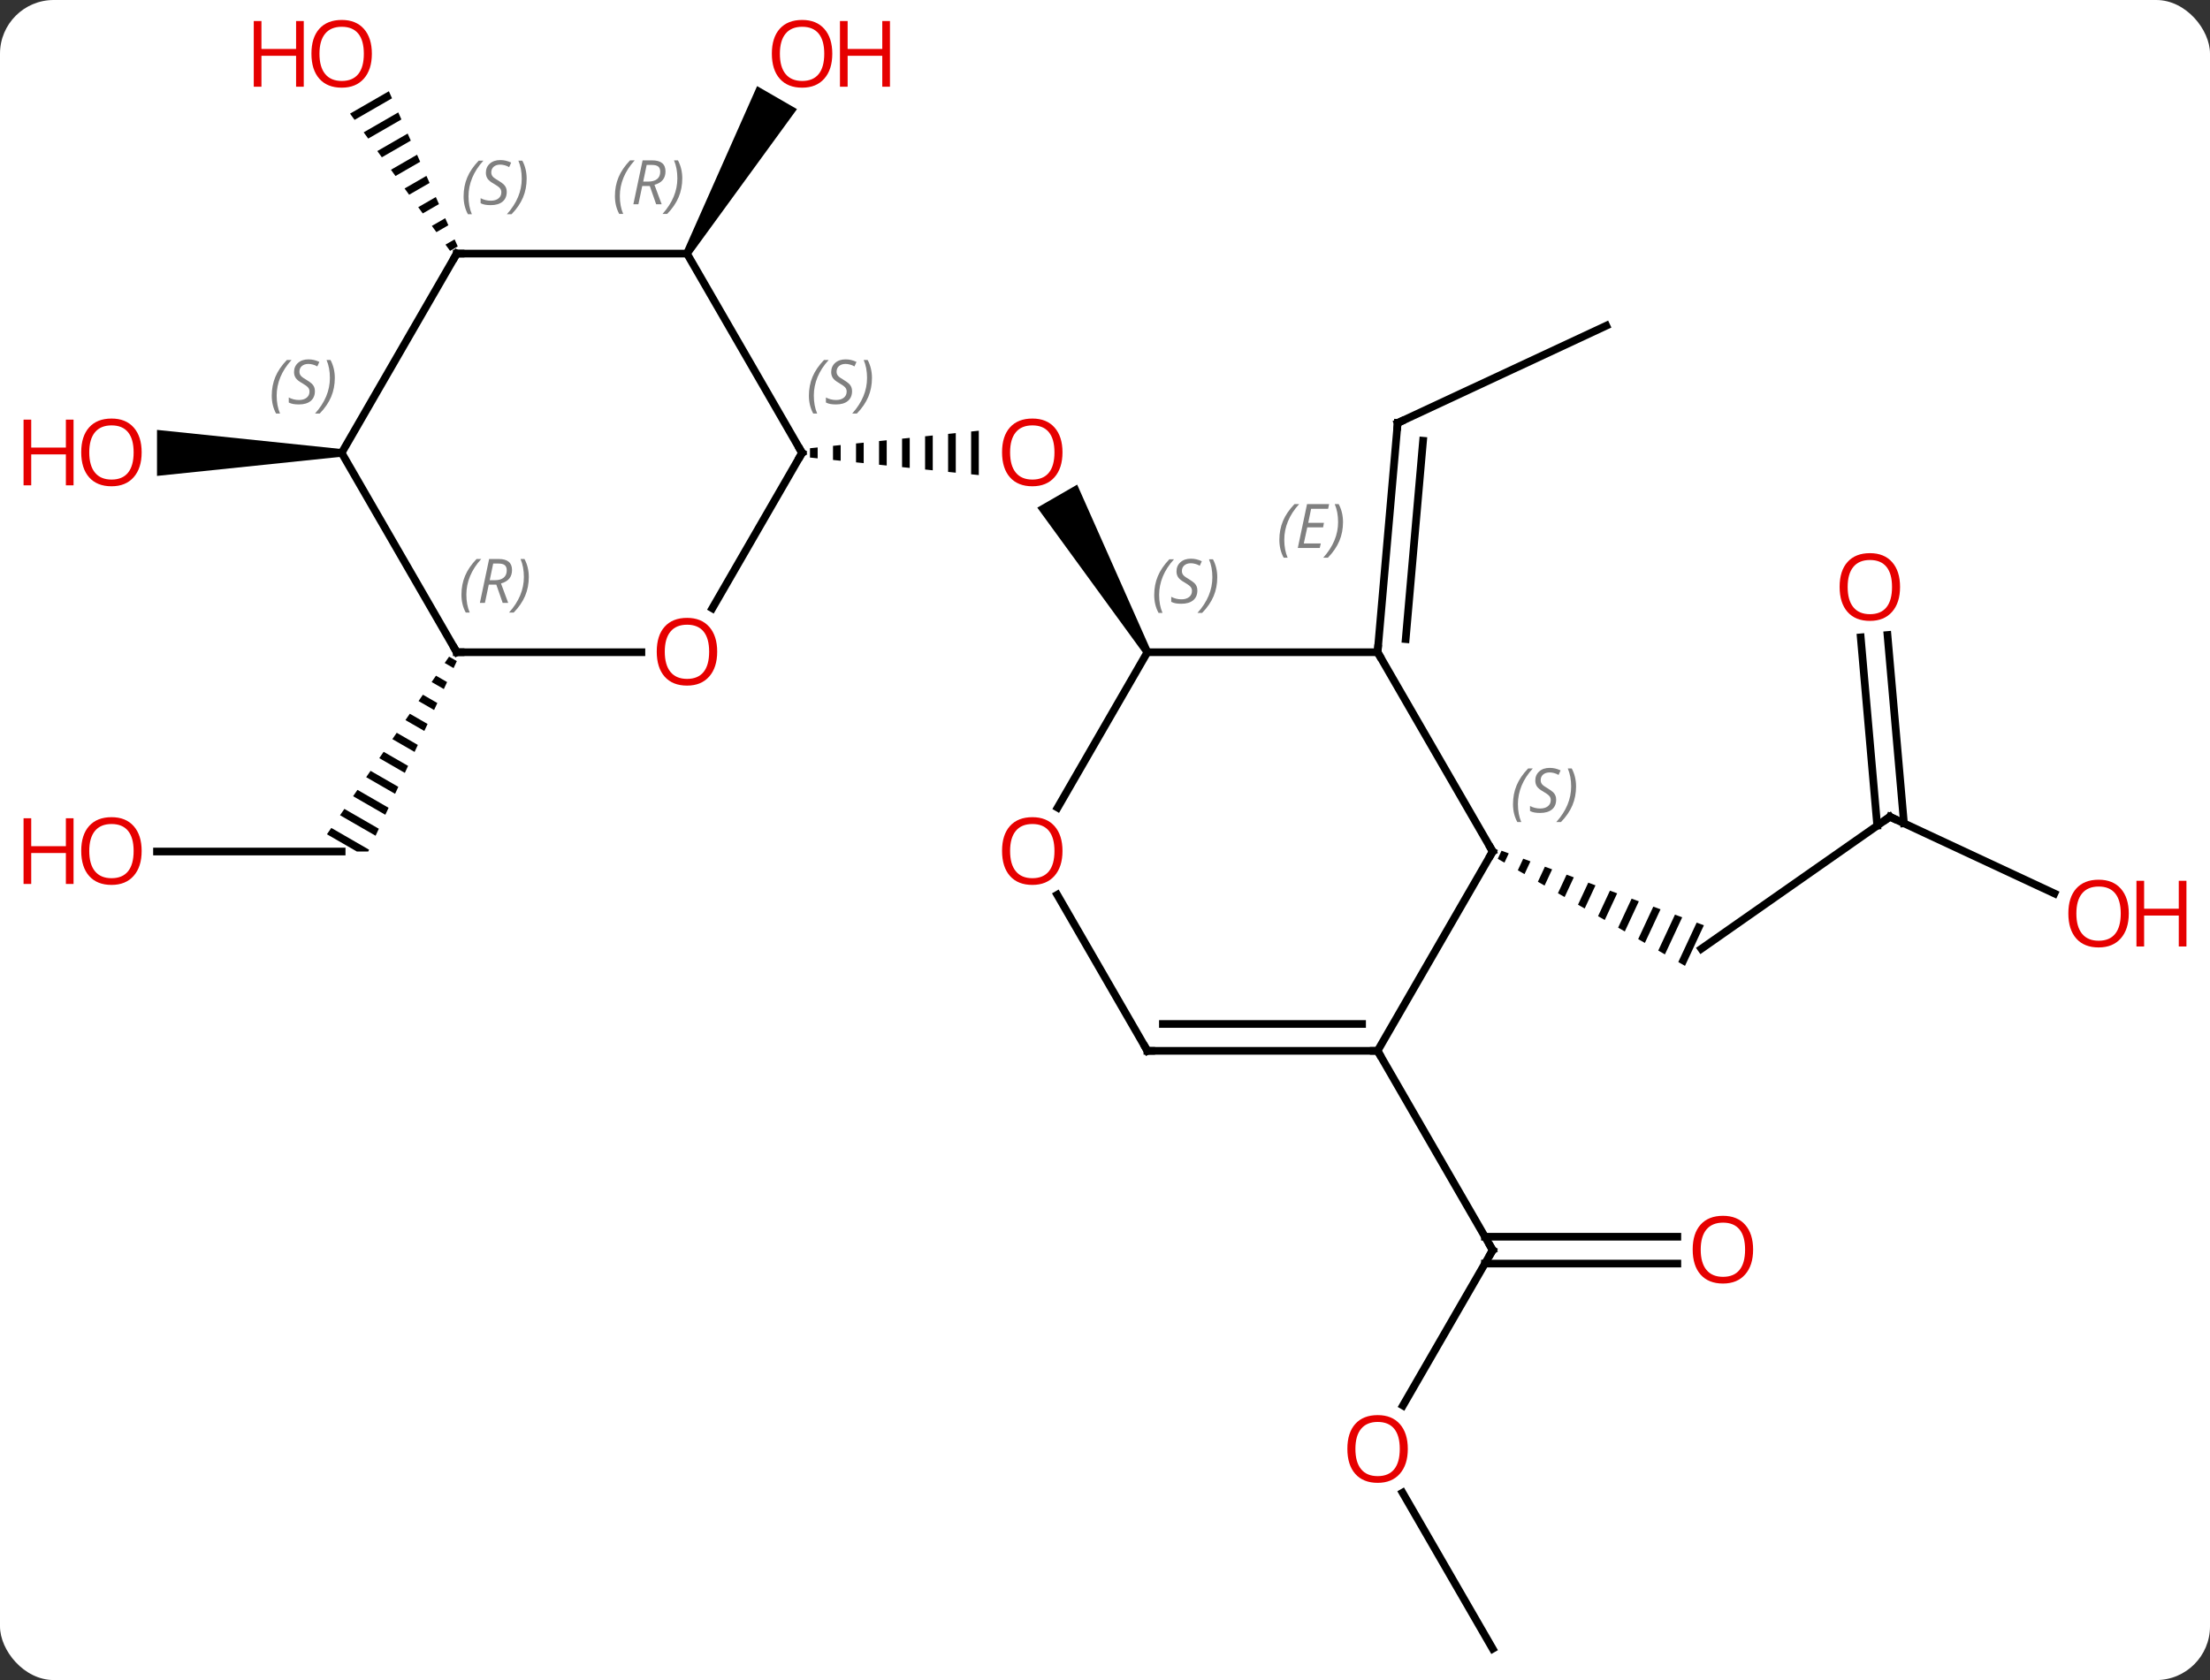 <svg width="288" viewBox="0 0 288 219" style="fill-opacity:1; color-rendering:auto; color-interpolation:auto; text-rendering:auto; stroke:black; stroke-linecap:square; stroke-miterlimit:10; shape-rendering:auto; stroke-opacity:1; fill:black; stroke-dasharray:none; font-weight:normal; stroke-width:1; font-family:'Open Sans'; font-style:normal; stroke-linejoin:miter; font-size:12; stroke-dashoffset:0; image-rendering:auto;" height="219" class="cas-substance-image" xmlns:xlink="http://www.w3.org/1999/xlink" xmlns="http://www.w3.org/2000/svg"><rect x="0" y="0" width="288" height="219" fill="#333333" stroke="none"/><svg class="cas-substance-single-component"><rect y="0" x="0" width="288" stroke="none" ry="7" rx="7" height="219" fill="white" class="cas-substance-group"/><svg y="0" x="0" width="288" viewBox="0 0 288 219" style="fill:black;" height="219" class="cas-substance-single-component-image"><svg><g><g transform="translate(144,111)" style="text-rendering:geometricPrecision; color-rendering:optimizeQuality; color-interpolation:linearRGB; stroke-linecap:butt; image-rendering:optimizeQuality;"><line y2="-68.544" y1="-55.866" x2="65.328" x1="38.139" style="fill:none;"/><line y2="-25.98" y1="-55.866" x2="35.523" x1="38.139" style="fill:none;"/><line y2="-27.688" y1="-53.548" x2="39.186" x1="41.45" style="fill:none;"/></g><g transform="translate(144,111)" style="stroke-linecap:butt; font-size:8.4px; fill:gray; text-rendering:geometricPrecision; image-rendering:optimizeQuality; color-rendering:optimizeQuality; font-family:'Open Sans'; font-style:italic; stroke:gray; color-interpolation:linearRGB;"><path style="stroke:none;" d="M22.722 -40.631 Q22.722 -41.959 23.191 -43.084 Q23.659 -44.209 24.691 -45.287 L25.3 -45.287 Q24.331 -44.225 23.847 -43.053 Q23.362 -41.881 23.362 -40.647 Q23.362 -39.318 23.8 -38.303 L23.284 -38.303 Q22.722 -39.334 22.722 -40.631 ZM27.985 -39.568 L25.125 -39.568 L26.329 -45.287 L29.204 -45.287 L29.079 -44.678 L26.86 -44.678 L26.485 -42.85 L28.532 -42.85 L28.422 -42.256 L26.36 -42.256 L25.907 -40.162 L28.125 -40.162 L27.985 -39.568 ZM31.017 -42.943 Q31.017 -41.615 30.54 -40.483 Q30.063 -39.35 29.048 -38.303 L28.438 -38.303 Q30.376 -40.459 30.376 -42.943 Q30.376 -44.272 29.938 -45.287 L30.454 -45.287 Q31.017 -44.225 31.017 -42.943 Z"/><line y2="-4.53" y1="12.678" x2="102.288" x1="77.712" style="fill:none; stroke:black;"/><path style="fill:black; stroke:none;" d="M51.676 -0.106 L51.183 0.952 L52.055 1.45 L52.617 0.241 L51.676 -0.106 ZM54.501 0.935 L53.797 2.446 L53.797 2.446 L54.669 2.945 L55.443 1.282 L54.501 0.935 ZM57.326 1.977 L56.412 3.941 L57.283 4.44 L58.268 2.324 L57.326 1.977 ZM60.151 3.018 L59.026 5.436 L59.897 5.935 L59.897 5.935 L61.093 3.365 L61.093 3.365 L60.151 3.018 ZM62.977 4.06 L61.64 6.931 L62.512 7.43 L62.512 7.43 L63.919 4.407 L62.977 4.06 ZM65.802 5.101 L64.254 8.426 L65.126 8.925 L66.744 5.449 L65.802 5.101 ZM68.627 6.143 L66.869 9.921 L67.74 10.419 L69.569 6.49 L69.569 6.49 L68.627 6.143 ZM71.453 7.184 L69.483 11.416 L70.354 11.915 L72.394 7.532 L71.453 7.184 ZM74.278 8.226 L72.097 12.911 L72.097 12.911 L72.969 13.409 L72.969 13.409 L75.22 8.573 L74.278 8.226 ZM77.103 9.267 L74.711 14.406 L75.583 14.904 L75.583 14.904 L78.045 9.614 L77.103 9.267 Z"/><line y2="5.469" y1="-4.53" x2="123.727" x1="102.288" style="fill:none; stroke:black;"/><line y2="-28.225" y1="-3.676" x2="101.971" x1="104.12" style="fill:none; stroke:black;"/><line y2="-27.919" y1="-3.371" x2="98.484" x1="100.633" style="fill:none; stroke:black;"/><path style="fill:black; stroke:none;" d="M5.956 -26.23 L5.09 -25.73 L-8.822 -44.827 L-3.625 -47.827 Z"/><path style="fill:black; stroke:none;" d="M-37.446 -52.674 L-38.446 -52.57 L-38.446 -52.57 L-38.446 -51.356 L-38.446 -51.356 L-37.446 -51.252 L-37.446 -51.252 L-37.446 -52.674 ZM-34.446 -52.986 L-35.446 -52.882 L-35.446 -52.882 L-35.446 -51.044 L-35.446 -51.044 L-34.446 -50.94 L-34.446 -50.94 L-34.446 -52.986 ZM-31.446 -53.297 L-32.446 -53.194 L-32.446 -53.194 L-32.446 -50.733 L-32.446 -50.733 L-31.446 -50.629 L-31.446 -50.629 L-31.446 -53.297 ZM-28.446 -53.609 L-29.446 -53.505 L-29.446 -53.505 L-29.446 -50.421 L-29.446 -50.421 L-28.446 -50.317 L-28.446 -50.317 L-28.446 -53.609 ZM-25.446 -53.921 L-26.446 -53.817 L-26.446 -53.817 L-26.446 -50.109 L-26.446 -50.109 L-25.446 -50.005 L-25.446 -50.005 L-25.446 -53.921 ZM-22.446 -54.233 L-23.446 -54.129 L-23.446 -54.129 L-23.446 -49.797 L-23.446 -49.797 L-22.446 -49.694 L-22.446 -49.694 L-22.446 -54.233 ZM-19.446 -54.544 L-20.446 -54.44 L-20.446 -54.44 L-20.446 -49.486 L-20.446 -49.486 L-19.446 -49.382 L-19.446 -49.382 L-19.446 -54.544 ZM-16.446 -54.856 L-17.446 -54.752 L-17.446 -54.752 L-17.446 -49.174 L-17.446 -49.174 L-16.446 -49.07 L-16.446 -49.07 L-16.446 -54.856 Z"/><line y2="72.221" y1="51.963" x2="38.827" x1="50.523" style="fill:none; stroke:black;"/><line y2="53.713" y1="53.713" x2="74.585" x1="49.513" style="fill:none; stroke:black;"/><line y2="50.213" y1="50.213" x2="74.585" x1="49.513" style="fill:none; stroke:black;"/><line y2="25.98" y1="51.963" x2="35.523" x1="50.523" style="fill:none; stroke:black;"/><line y2="103.923" y1="83.579" x2="50.523" x1="38.777" style="fill:none; stroke:black;"/><path style="fill:black; stroke:none;" d="M-54.044 -77.693 L-54.91 -78.193 L-45.336 -99.775 L-40.14 -96.775 Z"/><line y2="0" y1="0" x2="-123.54" x1="-99.477" style="fill:none; stroke:black;"/><path style="fill:black; stroke:none;" d="M-85.478 -25.403 L-86.047 -24.576 L-84.891 -23.91 L-84.467 -24.82 L-85.478 -25.403 ZM-87.184 -22.922 L-87.752 -22.096 L-87.752 -22.096 L-86.161 -21.178 L-85.738 -22.089 L-85.738 -22.089 L-87.184 -22.922 ZM-88.889 -20.442 L-89.457 -19.615 L-87.432 -18.447 L-87.008 -19.357 L-88.889 -20.442 ZM-90.594 -17.961 L-91.163 -17.134 L-88.703 -15.715 L-88.279 -16.626 L-90.594 -17.961 ZM-92.3 -15.48 L-92.868 -14.653 L-92.868 -14.653 L-89.973 -12.984 L-89.55 -13.894 L-92.3 -15.48 ZM-94.005 -12.999 L-94.573 -12.173 L-91.244 -10.252 L-90.82 -11.163 L-94.005 -12.999 ZM-95.71 -10.519 L-96.279 -9.692 L-96.279 -9.692 L-92.514 -7.521 L-92.091 -8.431 L-95.71 -10.519 ZM-97.416 -8.038 L-97.984 -7.211 L-93.785 -4.79 L-93.361 -5.7 L-97.416 -8.038 ZM-99.121 -5.557 L-99.689 -4.73 L-95.055 -2.058 L-95.055 -2.058 L-94.632 -2.969 L-99.121 -5.557 ZM-100.826 -3.077 L-101.395 -2.25 L-97.493 0 L-96.013 0 L-96.013 0 L-96.013 -0 L-96.013 -0 L-95.903 -0.237 L-100.826 -3.077 Z"/><path style="fill:black; stroke:none;" d="M-93.323 -99.107 L-98.385 -96.188 L-98.385 -96.188 L-97.792 -95.375 L-97.792 -95.375 L-92.915 -98.187 L-92.915 -98.187 L-93.323 -99.107 ZM-92.099 -96.348 L-96.607 -93.749 L-96.015 -92.935 L-96.015 -92.935 L-91.691 -95.429 L-92.099 -96.348 ZM-90.875 -93.59 L-94.83 -91.309 L-94.83 -91.309 L-94.238 -90.496 L-94.238 -90.496 L-90.467 -92.67 L-90.467 -92.67 L-90.875 -93.59 ZM-89.651 -90.832 L-93.053 -88.87 L-93.053 -88.87 L-92.461 -88.057 L-92.461 -88.057 L-89.244 -89.912 L-89.244 -89.912 L-89.651 -90.832 ZM-88.428 -88.073 L-91.276 -86.431 L-90.683 -85.618 L-90.683 -85.618 L-88.02 -87.154 L-88.428 -88.073 ZM-87.204 -85.315 L-89.499 -83.991 L-89.499 -83.991 L-88.906 -83.178 L-88.906 -83.178 L-86.796 -84.395 L-87.204 -85.315 ZM-85.98 -82.556 L-87.722 -81.552 L-87.722 -81.552 L-87.129 -80.739 L-85.572 -81.637 L-85.572 -81.637 L-85.98 -82.556 ZM-84.756 -79.798 L-85.944 -79.113 L-85.352 -78.3 L-84.348 -78.879 L-84.348 -78.879 L-84.756 -79.798 Z"/><path style="fill:black; stroke:none;" d="M-99.477 -52.463 L-99.477 -51.463 L-123.54 -48.963 L-123.54 -54.963 Z"/><line y2="0" y1="-25.98" x2="50.523" x1="35.523" style="fill:none; stroke:black;"/><line y2="-25.98" y1="-25.98" x2="5.523" x1="35.523" style="fill:none; stroke:black;"/><line y2="25.98" y1="0" x2="35.523" x1="50.523" style="fill:none; stroke:black;"/><line y2="-5.722" y1="-25.98" x2="-6.173" x1="5.523" style="fill:none; stroke:black;"/><line y2="25.98" y1="25.98" x2="5.523" x1="35.523" style="fill:none; stroke:black;"/><line y2="22.48" y1="22.48" x2="7.544" x1="33.502" style="fill:none; stroke:black;"/><line y2="25.98" y1="5.636" x2="5.523" x1="-6.223" style="fill:none; stroke:black;"/><line y2="-31.702" y1="-51.963" x2="-51.174" x1="-39.477" style="fill:none; stroke:black;"/><line y2="-77.943" y1="-51.963" x2="-54.477" x1="-39.477" style="fill:none; stroke:black;"/><line y2="-25.98" y1="-25.98" x2="-84.477" x1="-60.414" style="fill:none; stroke:black;"/><line y2="-77.943" y1="-77.943" x2="-84.477" x1="-54.477" style="fill:none; stroke:black;"/><line y2="-51.963" y1="-25.98" x2="-99.477" x1="-84.477" style="fill:none; stroke:black;"/><line y2="-51.963" y1="-77.943" x2="-99.477" x1="-84.477" style="fill:none; stroke:black;"/><path style="fill:none; stroke-miterlimit:5; stroke:black;" d="M38.592 -56.077 L38.139 -55.866 L38.095 -55.368"/><path style="fill:none; stroke-miterlimit:5; stroke:black;" d="M101.878 -4.243 L102.288 -4.53 L102.741 -4.319"/></g><g transform="translate(144,111)" style="stroke-linecap:butt; fill:rgb(230,0,0); text-rendering:geometricPrecision; color-rendering:optimizeQuality; image-rendering:optimizeQuality; font-family:'Open Sans'; stroke:rgb(230,0,0); color-interpolation:linearRGB; stroke-miterlimit:5;"><path style="stroke:none;" d="M133.415 8.081 Q133.415 10.143 132.375 11.323 Q131.336 12.503 129.493 12.503 Q127.602 12.503 126.571 11.338 Q125.54 10.174 125.54 8.065 Q125.54 5.971 126.571 4.823 Q127.602 3.674 129.493 3.674 Q131.352 3.674 132.383 4.846 Q133.415 6.018 133.415 8.081 ZM126.586 8.081 Q126.586 9.815 127.329 10.721 Q128.071 11.628 129.493 11.628 Q130.915 11.628 131.641 10.729 Q132.368 9.831 132.368 8.081 Q132.368 6.346 131.641 5.456 Q130.915 4.565 129.493 4.565 Q128.071 4.565 127.329 5.463 Q126.586 6.362 126.586 8.081 Z"/><path style="stroke:none;" d="M140.93 12.378 L139.93 12.378 L139.93 8.346 L135.415 8.346 L135.415 12.378 L134.415 12.378 L134.415 3.815 L135.415 3.815 L135.415 7.456 L139.93 7.456 L139.93 3.815 L140.93 3.815 L140.93 12.378 Z"/><path style="stroke:none;" d="M103.609 -34.486 Q103.609 -32.424 102.57 -31.244 Q101.531 -30.064 99.688 -30.064 Q97.797 -30.064 96.766 -31.229 Q95.734 -32.393 95.734 -34.502 Q95.734 -36.596 96.766 -37.744 Q97.797 -38.893 99.688 -38.893 Q101.547 -38.893 102.578 -37.721 Q103.609 -36.549 103.609 -34.486 ZM96.781 -34.486 Q96.781 -32.752 97.524 -31.846 Q98.266 -30.939 99.688 -30.939 Q101.109 -30.939 101.836 -31.838 Q102.563 -32.736 102.563 -34.486 Q102.563 -36.221 101.836 -37.111 Q101.109 -38.002 99.688 -38.002 Q98.266 -38.002 97.524 -37.103 Q96.781 -36.205 96.781 -34.486 Z"/><path style="stroke:none;" d="M-5.54 -52.033 Q-5.54 -49.971 -6.579 -48.791 Q-7.618 -47.611 -9.461 -47.611 Q-11.352 -47.611 -12.383 -48.776 Q-13.415 -49.94 -13.415 -52.049 Q-13.415 -54.143 -12.383 -55.291 Q-11.352 -56.44 -9.461 -56.44 Q-7.602 -56.44 -6.571 -55.268 Q-5.54 -54.096 -5.54 -52.033 ZM-12.368 -52.033 Q-12.368 -50.299 -11.625 -49.393 Q-10.883 -48.486 -9.461 -48.486 Q-8.04 -48.486 -7.313 -49.385 Q-6.586 -50.283 -6.586 -52.033 Q-6.586 -53.768 -7.313 -54.658 Q-8.04 -55.549 -9.461 -55.549 Q-10.883 -55.549 -11.625 -54.651 Q-12.368 -53.752 -12.368 -52.033 Z"/><path style="fill:none; stroke:black;" d="M50.273 52.396 L50.523 51.963 L50.273 51.53"/><path style="stroke:none;" d="M39.461 77.873 Q39.461 79.935 38.421 81.115 Q37.382 82.295 35.539 82.295 Q33.648 82.295 32.617 81.13 Q31.585 79.966 31.585 77.857 Q31.585 75.763 32.617 74.615 Q33.648 73.466 35.539 73.466 Q37.398 73.466 38.429 74.638 Q39.461 75.81 39.461 77.873 ZM32.632 77.873 Q32.632 79.607 33.375 80.513 Q34.117 81.42 35.539 81.42 Q36.961 81.42 37.687 80.521 Q38.414 79.623 38.414 77.873 Q38.414 76.138 37.687 75.248 Q36.961 74.357 35.539 74.357 Q34.117 74.357 33.375 75.255 Q32.632 76.154 32.632 77.873 Z"/><path style="stroke:none;" d="M84.46 51.893 Q84.46 53.955 83.421 55.135 Q82.382 56.315 80.539 56.315 Q78.648 56.315 77.617 55.151 Q76.585 53.986 76.585 51.877 Q76.585 49.783 77.617 48.635 Q78.648 47.486 80.539 47.486 Q82.398 47.486 83.429 48.658 Q84.46 49.83 84.46 51.893 ZM77.632 51.893 Q77.632 53.627 78.375 54.533 Q79.117 55.44 80.539 55.44 Q81.96 55.44 82.687 54.541 Q83.414 53.643 83.414 51.893 Q83.414 50.158 82.687 49.268 Q81.96 48.377 80.539 48.377 Q79.117 48.377 78.375 49.276 Q77.632 50.174 77.632 51.893 Z"/><path style="stroke:none;" d="M-35.539 -103.993 Q-35.539 -101.931 -36.579 -100.751 Q-37.618 -99.571 -39.461 -99.571 Q-41.352 -99.571 -42.383 -100.736 Q-43.414 -101.9 -43.414 -104.009 Q-43.414 -106.103 -42.383 -107.251 Q-41.352 -108.4 -39.461 -108.4 Q-37.602 -108.4 -36.571 -107.228 Q-35.539 -106.056 -35.539 -103.993 ZM-42.368 -103.993 Q-42.368 -102.259 -41.625 -101.353 Q-40.883 -100.446 -39.461 -100.446 Q-38.039 -100.446 -37.313 -101.345 Q-36.586 -102.243 -36.586 -103.993 Q-36.586 -105.728 -37.313 -106.618 Q-38.039 -107.509 -39.461 -107.509 Q-40.883 -107.509 -41.625 -106.611 Q-42.368 -105.712 -42.368 -103.993 Z"/><path style="stroke:none;" d="M-28.024 -99.696 L-29.024 -99.696 L-29.024 -103.728 L-33.539 -103.728 L-33.539 -99.696 L-34.539 -99.696 L-34.539 -108.259 L-33.539 -108.259 L-33.539 -104.618 L-29.024 -104.618 L-29.024 -108.259 L-28.024 -108.259 L-28.024 -99.696 Z"/><path style="stroke:none;" d="M-125.54 -0.07 Q-125.54 1.992 -126.579 3.172 Q-127.618 4.352 -129.461 4.352 Q-131.352 4.352 -132.383 3.188 Q-133.415 2.023 -133.415 -0.086 Q-133.415 -2.18 -132.383 -3.328 Q-131.352 -4.477 -129.461 -4.477 Q-127.602 -4.477 -126.571 -3.305 Q-125.54 -2.133 -125.54 -0.07 ZM-132.368 -0.07 Q-132.368 1.664 -131.625 2.57 Q-130.883 3.477 -129.461 3.477 Q-128.04 3.477 -127.313 2.578 Q-126.586 1.68 -126.586 -0.07 Q-126.586 -1.805 -127.313 -2.695 Q-128.04 -3.586 -129.461 -3.586 Q-130.883 -3.586 -131.625 -2.688 Q-132.368 -1.789 -132.368 -0.07 Z"/><path style="stroke:none;" d="M-134.415 4.227 L-135.415 4.227 L-135.415 0.195 L-139.93 0.195 L-139.93 4.227 L-140.93 4.227 L-140.93 -4.336 L-139.93 -4.336 L-139.93 -0.695 L-135.415 -0.695 L-135.415 -4.336 L-134.415 -4.336 L-134.415 4.227 Z"/><path style="stroke:none;" d="M-95.54 -103.993 Q-95.54 -101.931 -96.579 -100.751 Q-97.618 -99.571 -99.461 -99.571 Q-101.352 -99.571 -102.383 -100.736 Q-103.415 -101.9 -103.415 -104.009 Q-103.415 -106.103 -102.383 -107.251 Q-101.352 -108.4 -99.461 -108.4 Q-97.602 -108.4 -96.571 -107.228 Q-95.54 -106.056 -95.54 -103.993 ZM-102.368 -103.993 Q-102.368 -102.259 -101.625 -101.353 Q-100.883 -100.446 -99.461 -100.446 Q-98.04 -100.446 -97.313 -101.345 Q-96.586 -102.243 -96.586 -103.993 Q-96.586 -105.728 -97.313 -106.618 Q-98.04 -107.509 -99.461 -107.509 Q-100.883 -107.509 -101.625 -106.611 Q-102.368 -105.712 -102.368 -103.993 Z"/><path style="stroke:none;" d="M-104.415 -99.696 L-105.415 -99.696 L-105.415 -103.728 L-109.93 -103.728 L-109.93 -99.696 L-110.93 -99.696 L-110.93 -108.259 L-109.93 -108.259 L-109.93 -104.618 L-105.415 -104.618 L-105.415 -108.259 L-104.415 -108.259 L-104.415 -99.696 Z"/><path style="stroke:none;" d="M-125.54 -52.033 Q-125.54 -49.971 -126.579 -48.791 Q-127.618 -47.611 -129.461 -47.611 Q-131.352 -47.611 -132.383 -48.776 Q-133.415 -49.94 -133.415 -52.049 Q-133.415 -54.143 -132.383 -55.291 Q-131.352 -56.44 -129.461 -56.44 Q-127.602 -56.44 -126.571 -55.268 Q-125.54 -54.096 -125.54 -52.033 ZM-132.368 -52.033 Q-132.368 -50.299 -131.625 -49.393 Q-130.883 -48.486 -129.461 -48.486 Q-128.04 -48.486 -127.313 -49.385 Q-126.586 -50.283 -126.586 -52.033 Q-126.586 -53.768 -127.313 -54.658 Q-128.04 -55.549 -129.461 -55.549 Q-130.883 -55.549 -131.625 -54.651 Q-132.368 -53.752 -132.368 -52.033 Z"/><path style="stroke:none;" d="M-134.415 -47.736 L-135.415 -47.736 L-135.415 -51.768 L-139.93 -51.768 L-139.93 -47.736 L-140.93 -47.736 L-140.93 -56.299 L-139.93 -56.299 L-139.93 -52.658 L-135.415 -52.658 L-135.415 -56.299 L-134.415 -56.299 L-134.415 -47.736 Z"/><path style="fill:none; stroke:black;" d="M35.567 -26.478 L35.523 -25.98 L35.773 -25.547"/><path style="fill:none; stroke:black;" d="M50.273 -0.433 L50.523 0 L50.273 0.433"/></g><g transform="translate(144,111)" style="stroke-linecap:butt; font-size:8.4px; fill:gray; text-rendering:geometricPrecision; image-rendering:optimizeQuality; color-rendering:optimizeQuality; font-family:'Open Sans'; font-style:italic; stroke:gray; color-interpolation:linearRGB; stroke-miterlimit:5;"><path style="stroke:none;" d="M53.17 -6.17 Q53.17 -7.498 53.639 -8.623 Q54.108 -9.748 55.139 -10.826 L55.748 -10.826 Q54.78 -9.764 54.295 -8.592 Q53.811 -7.42 53.811 -6.185 Q53.811 -4.857 54.248 -3.842 L53.733 -3.842 Q53.17 -4.873 53.17 -6.17 ZM58.793 -6.763 Q58.793 -5.935 58.246 -5.482 Q57.699 -5.029 56.699 -5.029 Q56.293 -5.029 55.98 -5.084 Q55.668 -5.138 55.387 -5.279 L55.387 -5.935 Q56.012 -5.607 56.715 -5.607 Q57.34 -5.607 57.715 -5.904 Q58.09 -6.201 58.09 -6.717 Q58.09 -7.029 57.887 -7.256 Q57.684 -7.482 57.121 -7.81 Q56.527 -8.139 56.301 -8.467 Q56.074 -8.795 56.074 -9.248 Q56.074 -9.982 56.59 -10.443 Q57.105 -10.904 57.949 -10.904 Q58.324 -10.904 58.66 -10.826 Q58.996 -10.748 59.371 -10.576 L59.105 -9.982 Q58.855 -10.139 58.535 -10.224 Q58.215 -10.31 57.949 -10.31 Q57.418 -10.31 57.097 -10.037 Q56.777 -9.764 56.777 -9.295 Q56.777 -9.092 56.847 -8.943 Q56.918 -8.795 57.059 -8.662 Q57.199 -8.529 57.621 -8.279 Q58.184 -7.935 58.387 -7.74 Q58.59 -7.545 58.691 -7.31 Q58.793 -7.076 58.793 -6.763 ZM61.387 -8.482 Q61.387 -7.154 60.911 -6.021 Q60.434 -4.888 59.419 -3.842 L58.809 -3.842 Q60.747 -5.998 60.747 -8.482 Q60.747 -9.81 60.309 -10.826 L60.825 -10.826 Q61.387 -9.764 61.387 -8.482 Z"/><path style="stroke:none;" d="M6.414 -33.437 Q6.414 -34.765 6.883 -35.89 Q7.352 -37.015 8.383 -38.093 L8.992 -38.093 Q8.024 -37.031 7.539 -35.859 Q7.055 -34.687 7.055 -33.453 Q7.055 -32.125 7.492 -31.109 L6.977 -31.109 Q6.414 -32.14 6.414 -33.437 ZM12.037 -34.031 Q12.037 -33.203 11.49 -32.75 Q10.943 -32.297 9.943 -32.297 Q9.537 -32.297 9.224 -32.351 Q8.912 -32.406 8.631 -32.547 L8.631 -33.203 Q9.256 -32.875 9.959 -32.875 Q10.584 -32.875 10.959 -33.172 Q11.334 -33.468 11.334 -33.984 Q11.334 -34.297 11.131 -34.523 Q10.928 -34.75 10.365 -35.078 Q9.771 -35.406 9.545 -35.734 Q9.318 -36.062 9.318 -36.515 Q9.318 -37.25 9.834 -37.711 Q10.349 -38.172 11.193 -38.172 Q11.568 -38.172 11.904 -38.093 Q12.24 -38.015 12.615 -37.843 L12.349 -37.25 Q12.099 -37.406 11.779 -37.492 Q11.459 -37.578 11.193 -37.578 Q10.662 -37.578 10.342 -37.304 Q10.021 -37.031 10.021 -36.562 Q10.021 -36.359 10.092 -36.211 Q10.162 -36.062 10.303 -35.929 Q10.443 -35.797 10.865 -35.547 Q11.428 -35.203 11.631 -35.008 Q11.834 -34.812 11.935 -34.578 Q12.037 -34.343 12.037 -34.031 ZM14.631 -35.75 Q14.631 -34.422 14.155 -33.289 Q13.678 -32.156 12.663 -31.109 L12.053 -31.109 Q13.991 -33.265 13.991 -35.75 Q13.991 -37.078 13.553 -38.093 L14.069 -38.093 Q14.631 -37.031 14.631 -35.75 Z"/><path style="fill:none; stroke:black;" d="M35.023 25.98 L35.523 25.98 L35.773 26.413"/></g><g transform="translate(144,111)" style="stroke-linecap:butt; fill:rgb(230,0,0); text-rendering:geometricPrecision; color-rendering:optimizeQuality; image-rendering:optimizeQuality; font-family:'Open Sans'; stroke:rgb(230,0,0); color-interpolation:linearRGB; stroke-miterlimit:5;"><path style="stroke:none;" d="M-5.54 -0.07 Q-5.54 1.992 -6.579 3.172 Q-7.618 4.352 -9.461 4.352 Q-11.352 4.352 -12.383 3.188 Q-13.415 2.023 -13.415 -0.086 Q-13.415 -2.18 -12.383 -3.328 Q-11.352 -4.477 -9.461 -4.477 Q-7.602 -4.477 -6.571 -3.305 Q-5.54 -2.133 -5.54 -0.07 ZM-12.368 -0.07 Q-12.368 1.664 -11.625 2.57 Q-10.883 3.477 -9.461 3.477 Q-8.04 3.477 -7.313 2.578 Q-6.586 1.68 -6.586 -0.07 Q-6.586 -1.805 -7.313 -2.695 Q-8.04 -3.586 -9.461 -3.586 Q-10.883 -3.586 -11.625 -2.688 Q-12.368 -1.789 -12.368 -0.07 Z"/><path style="fill:none; stroke:black;" d="M6.023 25.98 L5.523 25.98 L5.273 25.547"/><path style="fill:none; stroke:black;" d="M-39.727 -51.53 L-39.477 -51.963 L-39.727 -52.396"/></g><g transform="translate(144,111)" style="stroke-linecap:butt; font-size:8.4px; fill:gray; text-rendering:geometricPrecision; image-rendering:optimizeQuality; color-rendering:optimizeQuality; font-family:'Open Sans'; font-style:italic; stroke:gray; color-interpolation:linearRGB; stroke-miterlimit:5;"><path style="stroke:none;" d="M-38.586 -59.42 Q-38.586 -60.748 -38.117 -61.873 Q-37.648 -62.998 -36.617 -64.076 L-36.008 -64.076 Q-36.976 -63.014 -37.461 -61.842 Q-37.945 -60.67 -37.945 -59.436 Q-37.945 -58.108 -37.508 -57.092 L-38.023 -57.092 Q-38.586 -58.123 -38.586 -59.42 ZM-32.963 -60.014 Q-32.963 -59.186 -33.51 -58.733 Q-34.057 -58.28 -35.057 -58.28 Q-35.463 -58.28 -35.776 -58.334 Q-36.088 -58.389 -36.369 -58.53 L-36.369 -59.186 Q-35.744 -58.858 -35.041 -58.858 Q-34.416 -58.858 -34.041 -59.155 Q-33.666 -59.451 -33.666 -59.967 Q-33.666 -60.28 -33.869 -60.506 Q-34.072 -60.733 -34.635 -61.061 Q-35.229 -61.389 -35.455 -61.717 Q-35.682 -62.045 -35.682 -62.498 Q-35.682 -63.233 -35.166 -63.694 Q-34.651 -64.155 -33.807 -64.155 Q-33.432 -64.155 -33.096 -64.076 Q-32.76 -63.998 -32.385 -63.826 L-32.651 -63.233 Q-32.901 -63.389 -33.221 -63.475 Q-33.541 -63.561 -33.807 -63.561 Q-34.338 -63.561 -34.658 -63.287 Q-34.979 -63.014 -34.979 -62.545 Q-34.979 -62.342 -34.908 -62.194 Q-34.838 -62.045 -34.697 -61.912 Q-34.557 -61.78 -34.135 -61.53 Q-33.572 -61.186 -33.369 -60.99 Q-33.166 -60.795 -33.065 -60.561 Q-32.963 -60.326 -32.963 -60.014 ZM-30.369 -61.733 Q-30.369 -60.405 -30.845 -59.272 Q-31.322 -58.139 -32.337 -57.092 L-32.947 -57.092 Q-31.009 -59.248 -31.009 -61.733 Q-31.009 -63.061 -31.447 -64.076 L-30.931 -64.076 Q-30.369 -63.014 -30.369 -61.733 Z"/></g><g transform="translate(144,111)" style="stroke-linecap:butt; fill:rgb(230,0,0); text-rendering:geometricPrecision; color-rendering:optimizeQuality; image-rendering:optimizeQuality; font-family:'Open Sans'; stroke:rgb(230,0,0); color-interpolation:linearRGB; stroke-miterlimit:5;"><path style="stroke:none;" d="M-50.539 -26.05 Q-50.539 -23.988 -51.579 -22.808 Q-52.618 -21.628 -54.461 -21.628 Q-56.352 -21.628 -57.383 -22.793 Q-58.414 -23.957 -58.414 -26.066 Q-58.414 -28.16 -57.383 -29.308 Q-56.352 -30.457 -54.461 -30.457 Q-52.602 -30.457 -51.571 -29.285 Q-50.539 -28.113 -50.539 -26.05 ZM-57.368 -26.05 Q-57.368 -24.316 -56.625 -23.41 Q-55.883 -22.503 -54.461 -22.503 Q-53.039 -22.503 -52.313 -23.402 Q-51.586 -24.3 -51.586 -26.05 Q-51.586 -27.785 -52.313 -28.675 Q-53.039 -29.566 -54.461 -29.566 Q-55.883 -29.566 -56.625 -28.668 Q-57.368 -27.769 -57.368 -26.05 Z"/></g><g transform="translate(144,111)" style="stroke-linecap:butt; font-size:8.4px; fill:gray; text-rendering:geometricPrecision; image-rendering:optimizeQuality; color-rendering:optimizeQuality; font-family:'Open Sans'; font-style:italic; stroke:gray; color-interpolation:linearRGB; stroke-miterlimit:5;"><path style="stroke:none;" d="M-63.865 -85.439 Q-63.865 -86.767 -63.397 -87.892 Q-62.928 -89.017 -61.897 -90.096 L-61.287 -90.096 Q-62.256 -89.033 -62.74 -87.861 Q-63.225 -86.689 -63.225 -85.455 Q-63.225 -84.127 -62.787 -83.111 L-63.303 -83.111 Q-63.865 -84.142 -63.865 -85.439 ZM-60.305 -86.752 L-60.805 -84.377 L-61.462 -84.377 L-60.258 -90.096 L-59.008 -90.096 Q-57.274 -90.096 -57.274 -88.658 Q-57.274 -87.299 -58.712 -86.908 L-57.774 -84.377 L-58.493 -84.377 L-59.321 -86.752 L-60.305 -86.752 ZM-59.727 -89.502 Q-60.118 -87.58 -60.18 -87.33 L-59.524 -87.33 Q-58.774 -87.33 -58.368 -87.658 Q-57.962 -87.986 -57.962 -88.611 Q-57.962 -89.08 -58.219 -89.291 Q-58.477 -89.502 -59.071 -89.502 L-59.727 -89.502 ZM-55.088 -87.752 Q-55.088 -86.424 -55.565 -85.291 Q-56.041 -84.158 -57.057 -83.111 L-57.666 -83.111 Q-55.729 -85.267 -55.729 -87.752 Q-55.729 -89.08 -56.166 -90.096 L-55.651 -90.096 Q-55.088 -89.033 -55.088 -87.752 Z"/><path style="fill:none; stroke:black;" d="M-83.977 -25.98 L-84.477 -25.98 L-84.727 -26.413"/><path style="stroke:none;" d="M-83.866 -33.476 Q-83.866 -34.804 -83.397 -35.929 Q-82.928 -37.054 -81.897 -38.133 L-81.288 -38.133 Q-82.256 -37.07 -82.741 -35.898 Q-83.225 -34.726 -83.225 -33.492 Q-83.225 -32.164 -82.788 -31.148 L-83.303 -31.148 Q-83.866 -32.179 -83.866 -33.476 ZM-80.306 -34.789 L-80.806 -32.414 L-81.462 -32.414 L-80.259 -38.133 L-79.009 -38.133 Q-77.274 -38.133 -77.274 -36.695 Q-77.274 -35.336 -78.712 -34.945 L-77.774 -32.414 L-78.493 -32.414 L-79.321 -34.789 L-80.306 -34.789 ZM-79.728 -37.539 Q-80.118 -35.617 -80.181 -35.367 L-79.524 -35.367 Q-78.774 -35.367 -78.368 -35.695 Q-77.962 -36.023 -77.962 -36.648 Q-77.962 -37.117 -78.22 -37.328 Q-78.478 -37.539 -79.071 -37.539 L-79.728 -37.539 ZM-75.088 -35.789 Q-75.088 -34.461 -75.565 -33.328 Q-76.042 -32.195 -77.057 -31.148 L-77.667 -31.148 Q-75.729 -33.304 -75.729 -35.789 Q-75.729 -37.117 -76.167 -38.133 L-75.651 -38.133 Q-75.088 -37.07 -75.088 -35.789 Z"/><path style="fill:none; stroke:black;" d="M-83.977 -77.943 L-84.477 -77.943 L-84.727 -77.51"/><path style="stroke:none;" d="M-83.585 -85.4 Q-83.585 -86.728 -83.117 -87.853 Q-82.648 -88.978 -81.617 -90.056 L-81.007 -90.056 Q-81.976 -88.994 -82.46 -87.822 Q-82.945 -86.65 -82.945 -85.416 Q-82.945 -84.088 -82.507 -83.072 L-83.023 -83.072 Q-83.585 -84.103 -83.585 -85.4 ZM-77.963 -85.994 Q-77.963 -85.166 -78.51 -84.713 Q-79.057 -84.259 -80.057 -84.259 Q-80.463 -84.259 -80.775 -84.314 Q-81.088 -84.369 -81.369 -84.509 L-81.369 -85.166 Q-80.744 -84.838 -80.041 -84.838 Q-79.416 -84.838 -79.041 -85.134 Q-78.666 -85.431 -78.666 -85.947 Q-78.666 -86.259 -78.869 -86.486 Q-79.072 -86.713 -79.635 -87.041 Q-80.228 -87.369 -80.455 -87.697 Q-80.682 -88.025 -80.682 -88.478 Q-80.682 -89.213 -80.166 -89.674 Q-79.65 -90.134 -78.807 -90.134 Q-78.432 -90.134 -78.096 -90.056 Q-77.76 -89.978 -77.385 -89.806 L-77.65 -89.213 Q-77.9 -89.369 -78.221 -89.455 Q-78.541 -89.541 -78.807 -89.541 Q-79.338 -89.541 -79.658 -89.267 Q-79.978 -88.994 -79.978 -88.525 Q-79.978 -88.322 -79.908 -88.174 Q-79.838 -88.025 -79.697 -87.892 Q-79.557 -87.759 -79.135 -87.509 Q-78.572 -87.166 -78.369 -86.97 Q-78.166 -86.775 -78.064 -86.541 Q-77.963 -86.306 -77.963 -85.994 ZM-75.368 -87.713 Q-75.368 -86.384 -75.845 -85.252 Q-76.322 -84.119 -77.337 -83.072 L-77.947 -83.072 Q-76.009 -85.228 -76.009 -87.713 Q-76.009 -89.041 -76.447 -90.056 L-75.931 -90.056 Q-75.368 -88.994 -75.368 -87.713 Z"/><path style="stroke:none;" d="M-108.585 -59.42 Q-108.585 -60.748 -108.117 -61.873 Q-107.648 -62.998 -106.617 -64.076 L-106.007 -64.076 Q-106.976 -63.014 -107.46 -61.842 Q-107.945 -60.67 -107.945 -59.436 Q-107.945 -58.108 -107.507 -57.092 L-108.023 -57.092 Q-108.585 -58.123 -108.585 -59.42 ZM-102.963 -60.014 Q-102.963 -59.186 -103.51 -58.733 Q-104.057 -58.279 -105.057 -58.279 Q-105.463 -58.279 -105.775 -58.334 Q-106.088 -58.389 -106.369 -58.529 L-106.369 -59.186 Q-105.744 -58.858 -105.041 -58.858 Q-104.416 -58.858 -104.041 -59.154 Q-103.666 -59.451 -103.666 -59.967 Q-103.666 -60.279 -103.869 -60.506 Q-104.072 -60.733 -104.635 -61.061 Q-105.229 -61.389 -105.455 -61.717 Q-105.682 -62.045 -105.682 -62.498 Q-105.682 -63.233 -105.166 -63.694 Q-104.65 -64.154 -103.807 -64.154 Q-103.432 -64.154 -103.096 -64.076 Q-102.76 -63.998 -102.385 -63.826 L-102.65 -63.233 Q-102.9 -63.389 -103.221 -63.475 Q-103.541 -63.561 -103.807 -63.561 Q-104.338 -63.561 -104.658 -63.287 Q-104.979 -63.014 -104.979 -62.545 Q-104.979 -62.342 -104.908 -62.194 Q-104.838 -62.045 -104.697 -61.912 Q-104.557 -61.779 -104.135 -61.529 Q-103.572 -61.186 -103.369 -60.99 Q-103.166 -60.795 -103.064 -60.561 Q-102.963 -60.326 -102.963 -60.014 ZM-100.368 -61.733 Q-100.368 -60.404 -100.845 -59.272 Q-101.322 -58.139 -102.337 -57.092 L-102.947 -57.092 Q-101.009 -59.248 -101.009 -61.733 Q-101.009 -63.061 -101.447 -64.076 L-100.931 -64.076 Q-100.368 -63.014 -100.368 -61.733 Z"/></g></g></svg></svg></svg></svg>